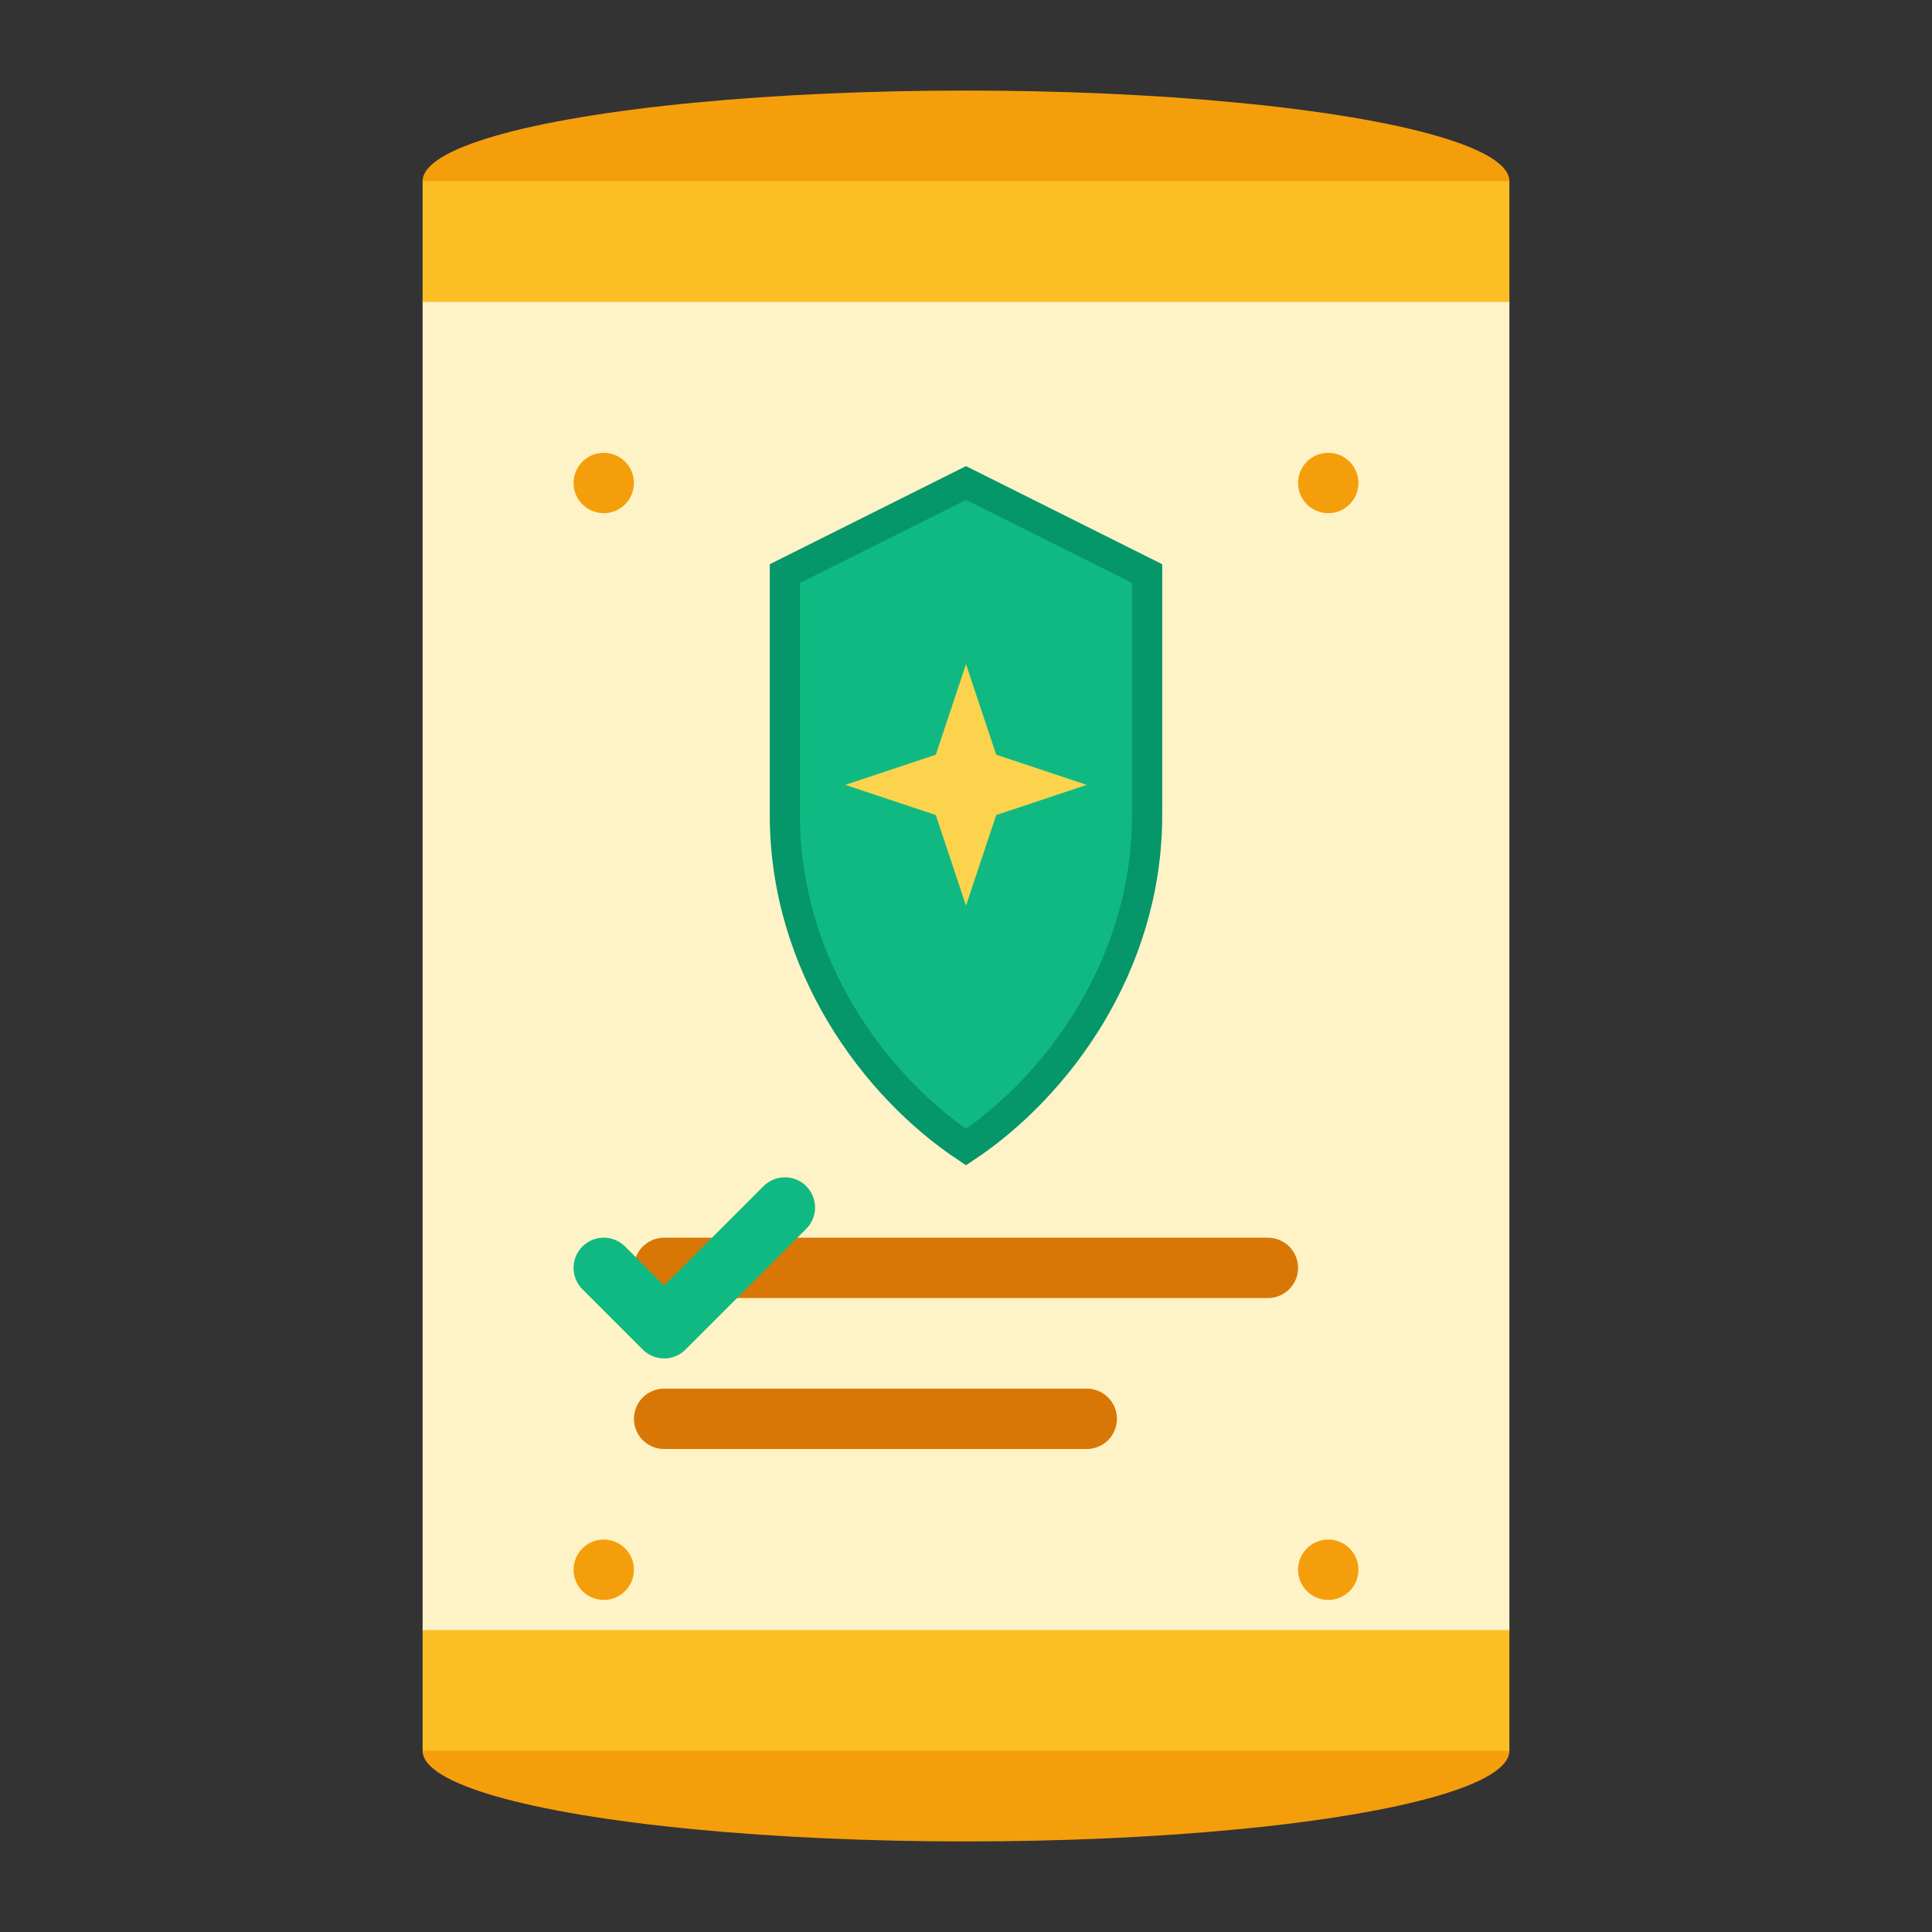 <svg width="32" height="32" viewBox="0 0 32 32" fill="none" xmlns="http://www.w3.org/2000/svg">
<rect x="0" y="0" width="32" height="32" fill="#333333" stroke="none"/>
<g clip-path="url(#clip0_quests)">
<!-- Scroll background -->
<path d="M7 5C7 3.895 7.895 3 9 3H23C24.105 3 25 3.895 25 5V27C25 28.105 24.105 29 23 29H9C7.895 29 7 28.105 7 27V5Z" fill="#FEF3C7"/>

<!-- Scroll rolls top -->
<ellipse cx="16" cy="3" rx="9" ry="1.5" fill="#F59E0B"/>
<rect x="7" y="3" width="18" height="2" fill="#FBBF24"/>

<!-- Scroll rolls bottom -->
<ellipse cx="16" cy="29" rx="9" ry="1.5" fill="#F59E0B"/>
<rect x="7" y="27" width="18" height="2" fill="#FBBF24"/>

<!-- Shield/Badge in center -->
<path d="M16 8L19 9.5V13.5C19 16 17.5 18 16 19C14.5 18 13 16 13 13.5V9.5L16 8Z" fill="#10B981"/>
<path d="M16 8L19 9.5V13.5C19 16 17.5 18 16 19C14.5 18 13 16 13 13.5V9.5L16 8Z" stroke="#059669" stroke-width="0.5"/>

<!-- Star on shield -->
<path d="M16 11L16.5 12.5L18 13L16.5 13.5L16 15L15.5 13.5L14 13L15.5 12.5L16 11Z" fill="#FCD34D"/>

<!-- Quest text lines -->
<line x1="11" y1="21" x2="21" y2="21" stroke="#D97706" stroke-width="1" stroke-linecap="round"/>
<line x1="11" y1="23.5" x2="18" y2="23.5" stroke="#D97706" stroke-width="1" stroke-linecap="round"/>

<!-- Checkmark -->
<path d="M10 21L11 22L13 20" stroke="#10B981" stroke-width="1" stroke-linecap="round" stroke-linejoin="round"/>

<!-- Decorative corners -->
<circle cx="10" cy="8" r="0.5" fill="#F59E0B"/>
<circle cx="22" cy="8" r="0.5" fill="#F59E0B"/>
<circle cx="10" cy="26" r="0.5" fill="#F59E0B"/>
<circle cx="22" cy="26" r="0.5" fill="#F59E0B"/>
</g>
<defs>
<clipPath id="clip0_quests">
<rect width="32" height="32" fill="white"/>
</clipPath>
</defs>
</svg>




